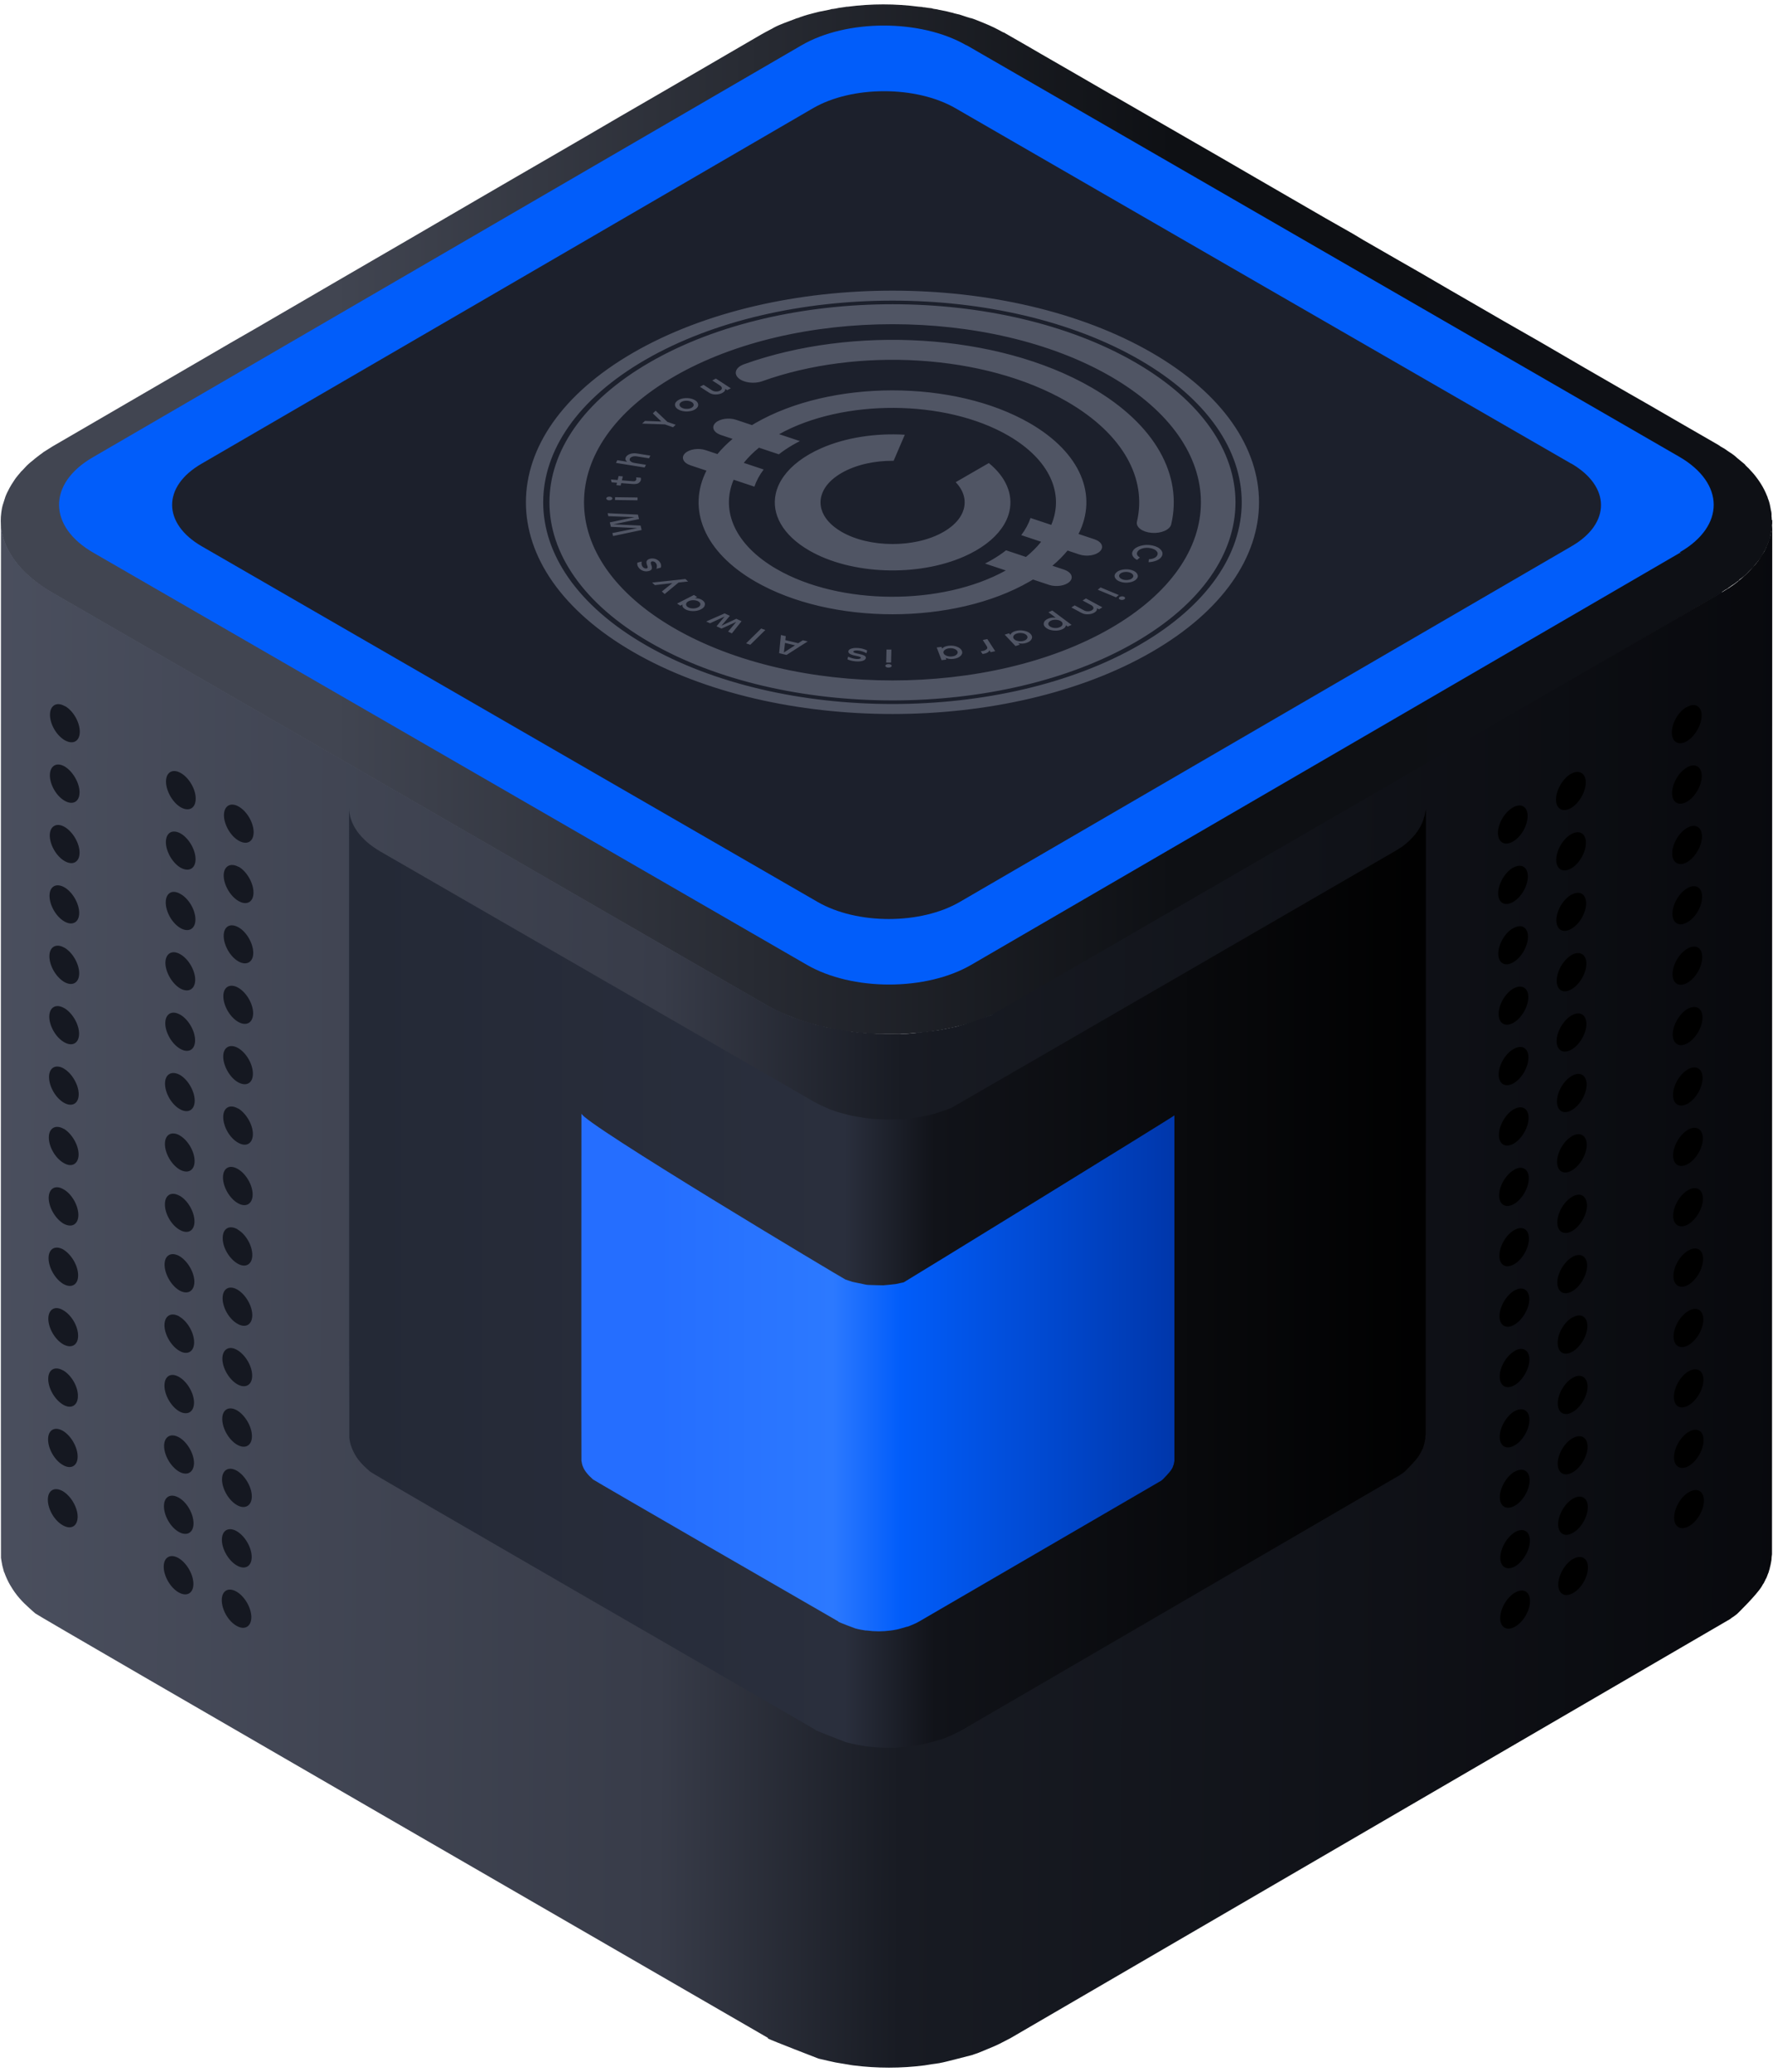 <svg width="208" height="243" viewBox="0 0 208 243" fill="none" xmlns="http://www.w3.org/2000/svg">
<path d="M199.342 53.473C204.824 56.662 204.866 61.795 199.398 64.955C171.021 81.459 142.631 97.976 114.227 114.465C108.786 117.654 99.892 117.654 94.409 114.465C65.837 97.99 37.237 81.473 8.651 64.983C3.168 61.795 3.14 56.662 8.595 53.501C36.999 37.012 65.404 20.509 93.78 3.977C99.22 0.83 108.115 0.83 113.583 3.977C142.17 20.494 170.742 36.998 199.342 53.473Z" fill="#015DFA"/>
<path d="M184.332 54.368C188.961 57.053 188.989 61.389 184.387 64.06C160.458 77.976 136.543 91.878 112.614 105.78C108.013 108.465 100.531 108.465 95.902 105.78C71.819 91.878 47.736 77.976 23.667 64.074C19.052 61.403 19.038 57.067 23.611 54.41C47.54 40.508 71.469 26.606 95.384 12.69C99.972 10.033 107.468 10.033 112.083 12.69C136.18 26.606 160.249 40.508 184.332 54.382V54.368Z" fill="#1C202C"/>
<path opacity="0.7" fill-rule="evenodd" clip-rule="evenodd" d="M75.726 75.647C59.725 66.408 59.725 51.429 75.726 42.19C91.728 32.951 117.672 32.951 133.674 42.19C149.675 51.429 149.675 66.408 133.674 75.647C117.672 84.885 91.728 84.885 75.726 75.647ZM74.293 41.362C57.499 51.058 57.499 66.778 74.293 76.475C91.086 86.171 118.314 86.171 135.108 76.475C151.901 66.778 151.901 51.058 135.108 41.362C118.314 31.666 91.086 31.666 74.293 41.362ZM79.112 73.691C64.981 65.532 64.981 52.304 79.112 44.145C93.244 35.986 116.155 35.986 130.286 44.145C144.418 52.304 144.418 65.532 130.286 73.691C116.155 81.85 93.244 81.85 79.112 73.691ZM76.244 42.489C60.529 51.563 60.529 66.274 76.244 75.347C91.96 84.421 117.439 84.421 133.154 75.347C148.87 66.274 148.87 51.563 133.154 42.489C117.439 33.416 91.96 33.416 76.244 42.489ZM120.791 49.628C111.918 44.506 97.483 44.506 88.611 49.628C88.478 49.705 88.348 49.783 88.219 49.861L86.35 49.238C85.507 48.957 84.433 49.119 83.933 49.598L83.932 49.599C83.93 49.601 83.927 49.604 83.924 49.606L83.924 49.606L83.923 49.607C83.921 49.609 83.919 49.611 83.916 49.614C83.912 49.619 83.907 49.623 83.903 49.628L83.898 49.633C83.459 50.095 83.698 50.671 84.435 50.969C84.476 50.985 84.519 51.002 84.563 51.016L84.567 51.019C84.57 51.02 84.57 51.021 84.574 51.021L84.703 51.064L85.944 51.478C85.264 52.049 84.671 52.645 84.164 53.259L82.788 52.8C81.937 52.516 80.848 52.685 80.356 53.176C79.87 53.663 80.15 54.284 80.981 54.572L80.986 54.573L80.995 54.576C80.999 54.578 81.003 54.579 81.008 54.581C81.009 54.582 81.011 54.582 81.014 54.583L81.016 54.583L81.055 54.596L82.877 55.203C80.613 59.667 82.522 64.694 88.609 68.208C97.482 73.331 111.917 73.33 120.789 68.208C120.923 68.13 121.054 68.052 121.184 67.973L123.012 68.582C123.026 68.588 123.039 68.592 123.054 68.597L123.095 68.61C123.927 68.871 124.97 68.709 125.464 68.243C125.465 68.242 125.466 68.242 125.467 68.241L125.468 68.24L125.472 68.236L125.473 68.236L125.476 68.232L125.48 68.228C125.483 68.226 125.486 68.223 125.488 68.221C125.493 68.216 125.498 68.211 125.502 68.207L125.507 68.201C125.507 68.201 125.51 68.197 125.514 68.195C125.966 67.712 125.679 67.108 124.864 66.825L124.861 66.823C124.853 66.82 124.846 66.818 124.839 66.815C124.835 66.814 124.832 66.813 124.829 66.812C124.825 66.811 124.822 66.809 124.819 66.808L124.805 66.804L124.804 66.803L123.462 66.356C124.142 65.785 124.735 65.189 125.241 64.574L126.49 64.991L126.593 65.025C126.597 65.027 126.602 65.028 126.606 65.03C126.61 65.031 126.614 65.033 126.619 65.034C126.621 65.035 126.625 65.037 126.628 65.037C127.478 65.317 128.562 65.148 129.051 64.658C129.543 64.166 129.251 63.538 128.399 63.254L126.528 62.63C128.791 58.166 126.879 53.141 120.794 49.628L120.791 49.628ZM120.897 60.755L123.33 61.566C124.871 57.926 123.184 53.919 118.269 51.082C110.878 46.814 98.909 46.763 91.404 50.925L93.839 51.736C93.561 51.878 93.288 52.024 93.022 52.178C92.414 52.529 91.864 52.9 91.372 53.288L89.037 52.51C88.341 53.077 87.747 53.673 87.257 54.291L89.592 55.069C89.097 55.718 88.734 56.393 88.502 57.08L86.066 56.268C84.524 59.908 86.21 63.916 91.126 66.754C98.518 71.022 110.489 71.074 117.993 66.91L115.559 66.099C115.838 65.958 116.109 65.811 116.373 65.659C116.982 65.307 117.533 64.935 118.027 64.546L120.361 65.325C121.058 64.757 121.651 64.162 122.142 63.544L119.807 62.766C120.301 62.117 120.665 61.441 120.897 60.755ZM113.064 58.147C112.91 57.585 112.588 57.048 112.115 56.556L112.118 56.555L116.003 54.312C118.046 55.975 118.853 57.991 118.429 59.935C118.276 60.638 117.961 61.331 117.484 61.994C117.035 62.621 116.443 63.22 115.705 63.775C115.337 64.052 114.939 64.316 114.495 64.573C114.051 64.829 113.581 65.065 113.094 65.279C107.679 67.664 99.886 67.428 94.94 64.573C91.799 62.759 90.487 60.283 91.006 57.917C91.16 57.214 91.475 56.521 91.952 55.858C92.402 55.232 92.994 54.633 93.732 54.077C94.1 53.801 94.493 53.54 94.94 53.282C95.386 53.024 95.854 52.788 96.343 52.574C99.205 51.314 102.73 50.787 106.148 50.99L104.836 54.046C104.797 54.046 104.758 54.046 104.718 54.046H104.717C103.671 54.045 102.655 54.154 101.706 54.361C100.602 54.602 99.591 54.977 98.734 55.472C98.635 55.529 98.538 55.588 98.445 55.648C97.628 56.166 97.026 56.772 96.663 57.428C96.399 57.905 96.261 58.41 96.261 58.927C96.261 59.19 96.297 59.449 96.366 59.704C96.642 60.715 97.459 61.646 98.732 62.381C100.326 63.301 102.452 63.809 104.715 63.809C105.763 63.809 106.78 63.7 107.73 63.492C108.832 63.251 109.841 62.876 110.698 62.381C110.797 62.324 110.896 62.264 110.99 62.204C111.804 61.684 112.407 61.078 112.769 60.423C113.032 59.946 113.169 59.443 113.169 58.927C113.17 58.663 113.134 58.402 113.064 58.147ZM136.192 64.493C136.409 64.746 136.437 65.008 136.277 65.276C136.161 65.47 135.964 65.625 135.687 65.742C135.409 65.858 135.096 65.925 134.745 65.942L134.78 65.602C135.002 65.588 135.201 65.543 135.373 65.47C135.545 65.396 135.67 65.296 135.743 65.171C135.854 64.986 135.835 64.81 135.687 64.643C135.539 64.477 135.3 64.361 134.974 64.296C134.654 64.233 134.346 64.239 134.052 64.318C133.757 64.396 133.556 64.528 133.445 64.713C133.37 64.84 133.357 64.962 133.409 65.079C133.46 65.196 133.566 65.298 133.727 65.387L133.394 65.671C133.138 65.536 132.964 65.372 132.872 65.182C132.781 64.993 132.792 64.8 132.908 64.606C133.068 64.338 133.368 64.142 133.81 64.019C134.251 63.895 134.703 63.88 135.168 63.973C135.633 64.066 135.973 64.239 136.191 64.493L136.192 64.493ZM133.317 67.934C133.495 67.744 133.532 67.545 133.426 67.337L133.427 67.336C133.321 67.128 133.102 66.973 132.773 66.869C132.444 66.765 132.099 66.743 131.736 66.805C131.374 66.866 131.103 66.991 130.924 67.182C130.746 67.371 130.712 67.57 130.819 67.778C130.927 67.987 131.145 68.143 131.475 68.246C131.802 68.349 132.146 68.371 132.507 68.31C132.867 68.25 133.137 68.124 133.317 67.934ZM131.88 67.099C132.102 67.064 132.314 67.079 132.515 67.142L132.514 67.141C132.716 67.204 132.85 67.299 132.918 67.425C132.986 67.552 132.965 67.673 132.856 67.789C132.746 67.905 132.581 67.981 132.362 68.016C132.143 68.05 131.932 68.036 131.731 67.972C131.531 67.909 131.395 67.814 131.325 67.687C131.255 67.56 131.275 67.44 131.383 67.325C131.492 67.209 131.658 67.134 131.88 67.099ZM130.922 70.061L128.781 69.168L129.117 68.9L131.258 69.793L130.922 70.061ZM131.987 70.119C132.001 70.176 131.978 70.23 131.917 70.278C131.857 70.326 131.778 70.356 131.681 70.366C131.583 70.376 131.493 70.364 131.41 70.329C131.327 70.295 131.278 70.249 131.265 70.195C131.252 70.137 131.275 70.084 131.334 70.036C131.394 69.988 131.474 69.958 131.573 69.947C131.671 69.936 131.761 69.948 131.845 69.983C131.925 70.016 131.973 70.063 131.986 70.12L131.987 70.119ZM128.933 71.476L129.324 71.234L127.397 70.192L127.006 70.433L127.999 70.97C128.163 71.059 128.256 71.161 128.277 71.276C128.298 71.391 128.237 71.493 128.093 71.581C127.969 71.657 127.818 71.697 127.642 71.701C127.465 71.705 127.302 71.665 127.148 71.582L126.079 71.005L125.688 71.247L126.869 71.885C127.104 72.013 127.368 72.068 127.658 72.053C127.947 72.039 128.196 71.968 128.403 71.84C128.64 71.694 128.73 71.527 128.678 71.338L128.933 71.476ZM125.712 73.292L125.26 73.495L125.045 73.336C125.038 73.528 124.895 73.687 124.614 73.813C124.327 73.941 124.001 73.99 123.634 73.959C123.266 73.927 122.969 73.827 122.74 73.658C122.508 73.485 122.413 73.293 122.453 73.082C122.492 72.871 122.657 72.701 122.946 72.572C123.227 72.445 123.532 72.407 123.859 72.454L122.998 71.813L123.451 71.61L125.71 73.292H125.712ZM124.483 72.878C124.342 72.774 124.156 72.713 123.924 72.695C123.692 72.677 123.487 72.709 123.305 72.791C123.121 72.873 123.016 72.981 122.99 73.112C122.964 73.244 123.022 73.363 123.163 73.469C123.305 73.575 123.491 73.638 123.716 73.656C123.942 73.675 124.15 73.642 124.336 73.559C124.516 73.478 124.622 73.371 124.651 73.237C124.679 73.103 124.623 72.984 124.483 72.879V72.878ZM120.4 75.407C120.72 75.306 120.929 75.153 121.027 74.947L121.026 74.949C121.123 74.744 121.081 74.545 120.9 74.353C120.722 74.164 120.457 74.037 120.102 73.973C119.748 73.908 119.412 73.927 119.094 74.026C118.782 74.125 118.598 74.27 118.54 74.46L118.37 74.281L117.867 74.439L119.133 75.778L119.636 75.619L119.466 75.44C119.776 75.516 120.088 75.506 120.4 75.407ZM119.935 74.263C120.155 74.302 120.321 74.381 120.433 74.499C120.545 74.617 120.569 74.74 120.507 74.869C120.445 74.998 120.312 75.094 120.108 75.159C119.907 75.222 119.694 75.234 119.469 75.195C119.244 75.154 119.076 75.077 118.967 74.96C118.858 74.844 118.835 74.722 118.9 74.592C118.965 74.462 119.098 74.366 119.299 74.302C119.502 74.238 119.715 74.225 119.935 74.263ZM116.753 76.38L116.217 76.496L116.065 76.262C116.046 76.368 115.981 76.456 115.869 76.523C115.758 76.591 115.632 76.641 115.489 76.671C115.421 76.686 115.347 76.698 115.268 76.707L115.053 76.376C115.161 76.373 115.258 76.362 115.346 76.344C115.486 76.313 115.614 76.251 115.732 76.159C115.849 76.066 115.859 75.944 115.761 75.793L115.292 75.068L115.828 74.952L116.753 76.38ZM111.861 77.28C112.218 77.234 112.493 77.12 112.684 76.938L112.683 76.939C112.874 76.757 112.929 76.559 112.847 76.346C112.766 76.136 112.571 75.972 112.261 75.854C111.952 75.735 111.621 75.699 111.267 75.744C110.921 75.789 110.673 75.898 110.526 76.073L110.449 75.873L109.89 75.945L110.464 77.433L111.023 77.361L110.947 77.162C111.209 77.285 111.515 77.325 111.861 77.28ZM111.962 76.107C112.155 76.179 112.277 76.281 112.327 76.412V76.411C112.378 76.542 112.344 76.664 112.222 76.778C112.1 76.892 111.926 76.964 111.699 76.993C111.476 77.022 111.266 76.999 111.069 76.925C110.871 76.852 110.747 76.75 110.698 76.621C110.648 76.492 110.685 76.37 110.809 76.256C110.934 76.141 111.108 76.07 111.332 76.041C111.559 76.012 111.769 76.034 111.962 76.107ZM104.493 78.247C104.419 78.287 104.331 78.306 104.228 78.306C104.125 78.305 104.038 78.285 103.968 78.244C103.898 78.204 103.863 78.154 103.865 78.095C103.867 78.036 103.902 77.987 103.973 77.949C104.047 77.91 104.135 77.89 104.239 77.891C104.342 77.892 104.429 77.912 104.503 77.952C104.574 77.992 104.61 78.042 104.609 78.1C104.608 78.158 104.57 78.207 104.495 78.246L104.493 78.247ZM103.963 77.711L104.001 76.186L104.574 76.191L104.536 77.716L103.963 77.711ZM101.195 77.512C101.414 77.446 101.541 77.343 101.574 77.2L101.574 77.199C101.6 77.081 101.546 76.983 101.408 76.903C101.271 76.824 101.045 76.752 100.731 76.689C100.507 76.644 100.344 76.602 100.243 76.56C100.141 76.518 100.097 76.472 100.109 76.421C100.121 76.371 100.177 76.335 100.278 76.314C100.38 76.291 100.494 76.286 100.622 76.296C100.812 76.311 101.005 76.352 101.201 76.419C101.397 76.486 101.547 76.554 101.652 76.622L101.729 76.289C101.406 76.13 101.06 76.037 100.688 76.008C100.508 75.993 100.338 75.994 100.18 76.01C100.023 76.026 99.88 76.065 99.754 76.126C99.628 76.188 99.553 76.271 99.528 76.373C99.506 76.484 99.555 76.582 99.673 76.669C99.794 76.755 99.999 76.831 100.292 76.897L100.354 76.91L100.355 76.91C100.385 76.916 100.419 76.924 100.457 76.932C100.492 76.94 100.523 76.947 100.549 76.952C100.574 76.958 100.596 76.962 100.613 76.966C100.647 76.974 100.69 76.984 100.741 76.996C100.791 77.01 100.83 77.02 100.856 77.031C100.882 77.041 100.91 77.052 100.934 77.066C100.959 77.08 100.976 77.095 100.984 77.109C100.991 77.124 100.995 77.141 100.99 77.158C100.978 77.209 100.923 77.246 100.826 77.271C100.728 77.296 100.606 77.302 100.461 77.291C100.169 77.269 99.845 77.179 99.494 77.022L99.42 77.338C99.698 77.466 100.025 77.544 100.396 77.573C100.709 77.598 100.976 77.578 101.195 77.512ZM94.756 75.234L94.755 75.234L94.186 75.097L93.64 75.443L92.134 75.082L92.184 74.617L91.613 74.48L91.402 76.61L92.271 76.819L94.755 75.234L94.757 75.234L94.756 75.234ZM91.963 76.533L92.093 75.409L93.27 75.691L91.963 76.533ZM88.021 75.627L89.787 73.89L89.293 73.722L87.527 75.459L88.021 75.627ZM85.863 74.29L85.862 74.29L86.995 72.863L86.381 72.578L84.636 73.389L85.626 72.229L85.012 71.944L82.844 72.895L83.295 73.104L85.012 72.313L84.058 73.457L84.648 73.73L86.37 72.944L85.412 74.082L85.862 74.29L85.861 74.292L85.863 74.29ZM80.338 71.425C80.579 71.582 80.885 71.666 81.253 71.675H81.251C81.621 71.685 81.946 71.617 82.23 71.472C82.51 71.331 82.664 71.153 82.694 70.939C82.725 70.725 82.62 70.54 82.38 70.384C82.145 70.23 81.861 70.158 81.525 70.167L81.791 70.032L81.412 69.784L79.432 70.793L79.811 71.04L80.077 70.905C80.016 71.098 80.103 71.271 80.338 71.425ZM82.165 70.91C82.149 71.042 82.053 71.153 81.879 71.242L81.878 71.241C81.703 71.33 81.5 71.371 81.269 71.365C81.038 71.359 80.845 71.305 80.692 71.205C80.541 71.105 80.474 70.989 80.49 70.853C80.507 70.718 80.602 70.606 80.774 70.519C80.946 70.431 81.148 70.392 81.381 70.399C81.615 70.407 81.808 70.46 81.96 70.56C82.114 70.661 82.182 70.778 82.165 70.91ZM77.975 69.675L77.646 69.377L78.877 68.391L76.828 68.631L76.499 68.332L80.405 67.912L80.725 68.204L79.602 68.326L77.975 69.675ZM75.451 66.956C75.664 67.029 75.882 67.037 76.11 66.978L76.107 66.979C76.295 66.931 76.412 66.851 76.456 66.742C76.5 66.633 76.486 66.485 76.414 66.297C76.361 66.164 76.339 66.062 76.347 65.99C76.356 65.919 76.402 65.873 76.483 65.852C76.561 65.832 76.643 65.84 76.73 65.877C76.816 65.915 76.884 65.968 76.937 66.036C77.016 66.138 77.058 66.254 77.061 66.385C77.065 66.516 77.045 66.626 76.999 66.713L77.531 66.576C77.596 66.334 77.551 66.115 77.398 65.917C77.323 65.821 77.233 65.738 77.126 65.669C77.02 65.599 76.889 65.55 76.731 65.521C76.574 65.491 76.412 65.497 76.249 65.539C76.075 65.587 75.955 65.662 75.89 65.766C75.825 65.87 75.822 66.011 75.88 66.19C75.885 66.203 75.891 66.219 75.897 66.237C75.902 66.253 75.908 66.27 75.915 66.29C75.925 66.319 75.934 66.343 75.94 66.362L75.948 66.383C75.955 66.405 75.962 66.431 75.971 66.462C75.979 66.494 75.983 66.519 75.982 66.537C75.981 66.554 75.977 66.574 75.971 66.593C75.964 66.614 75.952 66.629 75.934 66.641C75.915 66.653 75.893 66.662 75.866 66.669C75.784 66.691 75.699 66.685 75.612 66.649C75.525 66.613 75.451 66.557 75.391 66.481C75.271 66.325 75.232 66.119 75.278 65.864L74.773 65.994C74.73 66.198 74.787 66.399 74.94 66.597C75.07 66.763 75.24 66.883 75.451 66.956ZM71.924 62.875L71.924 62.873L75.274 62.166L75.15 61.644L71.966 61.5L74.969 60.884L74.844 60.359L71.284 60.195L71.368 60.546L74.443 60.659L71.54 61.27L71.665 61.792L74.753 61.939L71.84 62.525L71.924 62.873L71.921 62.874L71.924 62.875ZM71.127 58.462C71.124 58.522 71.157 58.573 71.225 58.616L71.224 58.617C71.292 58.66 71.376 58.682 71.476 58.684C71.579 58.685 71.665 58.664 71.735 58.624C71.805 58.583 71.841 58.532 71.844 58.473C71.846 58.413 71.813 58.362 71.745 58.319C71.68 58.278 71.596 58.256 71.493 58.255C71.391 58.253 71.305 58.272 71.235 58.313C71.165 58.353 71.129 58.403 71.127 58.462ZM74.801 58.352L72.159 58.316L72.147 58.647L74.787 58.682L74.801 58.352ZM72.81 56.949L72.315 56.91L72.384 56.624L71.757 56.574L71.672 56.239L72.461 56.302L72.573 55.837L73.067 55.877L72.956 56.341L74.23 56.443C74.392 56.456 74.499 56.437 74.551 56.386C74.604 56.335 74.635 56.288 74.646 56.244C74.662 56.176 74.655 56.091 74.626 55.99L75.174 56.034C75.199 56.141 75.201 56.236 75.18 56.322C75.154 56.434 75.069 56.544 74.928 56.651C74.787 56.758 74.53 56.796 74.159 56.767L72.88 56.665L72.812 56.95L72.81 56.949ZM72.418 53.977L72.264 54.296H72.262L75.624 54.834L75.777 54.516L74.467 54.306C74.249 54.271 74.085 54.205 73.975 54.108C73.865 54.011 73.837 53.903 73.894 53.787C73.941 53.687 74.043 53.611 74.196 53.56C74.349 53.509 74.527 53.5 74.729 53.532L76.141 53.758L76.294 53.44L74.735 53.19C74.425 53.14 74.147 53.161 73.901 53.252C73.655 53.343 73.493 53.473 73.412 53.641C73.32 53.832 73.373 54.006 73.57 54.161L72.418 53.977ZM75.332 49.684L75.662 49.369L77.582 49.438L76.586 48.488L76.916 48.173L78.298 49.483L79.266 49.821L78.96 50.114L78.004 49.781L75.332 49.686L75.332 49.684ZM79.497 46.978C79.259 47.146 79.158 47.337 79.195 47.554C79.231 47.77 79.394 47.946 79.685 48.084C79.976 48.221 80.307 48.28 80.683 48.259C81.059 48.238 81.365 48.145 81.603 47.977C81.841 47.811 81.938 47.62 81.9 47.403C81.863 47.186 81.699 47.01 81.408 46.872C81.121 46.736 80.789 46.678 80.415 46.697C80.042 46.717 79.735 46.81 79.497 46.978ZM80.636 47.954C80.407 47.964 80.203 47.928 80.026 47.843L80.027 47.845C79.849 47.761 79.748 47.654 79.722 47.522C79.695 47.391 79.755 47.274 79.901 47.171C80.046 47.069 80.232 47.013 80.459 47.003C80.687 46.992 80.889 47.029 81.066 47.113C81.242 47.197 81.345 47.305 81.373 47.437C81.4 47.569 81.341 47.685 81.198 47.786C81.053 47.888 80.866 47.944 80.636 47.954ZM82.114 45.361L82.542 45.142L83.512 45.772C83.651 45.862 83.809 45.911 83.986 45.918C84.163 45.924 84.319 45.893 84.456 45.823C84.613 45.742 84.689 45.645 84.687 45.53C84.685 45.415 84.608 45.307 84.455 45.208L83.556 44.623L83.984 44.404L85.738 45.544L85.31 45.763L85.078 45.612C85.1 45.803 84.983 45.965 84.724 46.097C84.498 46.213 84.239 46.271 83.947 46.271C83.656 46.271 83.404 46.201 83.189 46.062L82.114 45.362L82.114 45.361ZM87.275 42.727C86.324 43.069 86.033 43.791 86.624 44.34C87.216 44.889 88.467 45.057 89.418 44.715C100.589 40.701 115.467 41.496 125.169 47.098C131.82 50.938 134.56 56.182 133.382 61.182C133.231 61.823 134.008 62.413 135.118 62.5C136.228 62.587 137.25 62.138 137.401 61.498C138.742 55.804 135.622 49.821 128.037 45.442C116.972 39.053 100.011 38.15 87.275 42.727Z" fill="#676C7C"/>
<path d="M207.855 60.969C207.855 60.843 207.855 60.718 207.828 60.564C207.828 60.438 207.828 60.368 207.828 60.256C207.814 60.172 207.814 60.102 207.8 60.018C207.786 60.004 207.786 59.962 207.786 59.962L207.758 59.864V59.836L207.73 59.739V59.697C207.674 59.473 207.66 59.263 207.604 59.067C207.548 58.843 207.478 58.634 207.394 58.438C207.366 58.326 207.352 58.256 207.296 58.158C206.904 57.165 206.345 56.312 205.688 55.529C205.632 55.473 205.604 55.431 205.562 55.403V55.375C205.492 55.305 205.408 55.249 205.38 55.193C205.282 55.081 205.184 54.983 205.086 54.871C205.03 54.843 205.002 54.801 204.961 54.76C204.849 54.662 204.751 54.564 204.681 54.452L203.786 53.711C203.506 53.445 203.226 53.235 202.793 52.969C202.765 52.927 202.723 52.913 202.667 52.886C202.541 52.788 202.387 52.676 202.219 52.578C202.107 52.522 202.01 52.452 201.87 52.382C201.842 52.354 201.758 52.312 201.716 52.27C201.66 52.242 201.604 52.2 201.562 52.172L197.366 49.753L193.185 47.333L191.101 46.144C187.605 44.13 184.108 42.116 180.654 40.088L176.444 37.683L172.263 35.263L170.179 34.06C168.99 33.375 167.857 32.704 166.696 32.033L163.885 30.424L159.9 28.131L158.711 27.417L155.536 25.613L151.354 23.194L147.173 20.774L142.977 18.34L140.208 16.746L130.824 11.334L130.432 11.124L126.251 8.704L122.055 6.285L120.517 5.39L117.859 3.865C117.859 3.865 117.817 3.837 117.803 3.809H117.72L117.664 3.781C117.314 3.586 116.936 3.39 116.629 3.236L116.083 2.984C115.971 2.942 115.887 2.9 115.79 2.858L115.356 2.676C115.006 2.523 114.545 2.355 114.153 2.201L113.971 2.145L113.887 2.117H113.804C113.72 2.075 113.65 2.047 113.552 2.033L112.573 1.711C112.405 1.683 112.195 1.614 111.985 1.572C111.93 1.558 111.86 1.544 111.818 1.516C111.566 1.474 111.328 1.39 111.132 1.348L110.097 1.138C110.014 1.11 109.986 1.11 109.916 1.096L109.72 1.054L109.832 1.082C109.832 1.082 109.734 1.082 109.678 1.054H109.622C109.496 1.026 109.384 1.012 109.3 0.97C109.035 0.942 108.755 0.914 108.461 0.858C108.363 0.858 108.265 0.858 108.181 0.816L107.804 0.788C105.035 0.425 102.21 0.425 99.441 0.788C99.329 0.788 99.231 0.788 99.161 0.816L99.58 0.746L99.077 0.83L98.392 0.928C98.168 0.984 97.916 1.026 97.692 1.054H97.594C97.497 1.096 97.371 1.11 97.245 1.152H97.217C96.839 1.222 96.448 1.306 96.098 1.376C95.609 1.502 95.203 1.599 94.811 1.711L94.7 1.739C94.476 1.809 94.196 1.893 93.93 1.991L93.832 2.019L94.098 1.935L93.804 2.033C93.804 2.033 93.763 2.061 93.734 2.075C93.637 2.103 93.553 2.117 93.455 2.159L93.763 2.047L93.483 2.145L93.427 2.159H93.371L93.399 2.173L93.287 2.215L92.546 2.495C92.546 2.495 92.392 2.564 92.322 2.578L91.958 2.718C91.539 2.886 91.203 3.012 90.742 3.264C90.7 3.292 90.644 3.32 90.602 3.348C90.252 3.53 89.763 3.781 89.399 3.991L85.259 6.397L81.106 8.816L76.938 11.236L72.784 13.641L68.617 16.075L64.449 18.494L60.295 20.9L56.156 23.305L47.848 28.145L43.681 30.564L39.513 32.984L35.359 35.403L31.989 37.361C31.332 37.739 30.688 38.117 30.045 38.494L27.052 40.214L23.738 42.144C17.92 45.543 12.088 48.9 6.27 52.298C6.27 52.298 6.242 52.326 6.228 52.326L6.172 52.354C5.808 52.578 5.431 52.83 5.109 53.025L4.927 53.165C4.857 53.207 4.801 53.263 4.731 53.305L4.13 53.767C3.99 53.892 3.808 54.046 3.64 54.172C3.612 54.2 3.599 54.2 3.599 54.2C3.431 54.34 3.263 54.508 3.123 54.634L2.578 55.221C2.578 55.221 2.536 55.235 2.522 55.263C2.508 55.291 2.48 55.319 2.452 55.333L2.368 55.445C2.214 55.613 2.032 55.85 1.85 56.074C1.752 56.228 1.641 56.368 1.543 56.536C1.389 56.76 1.263 56.969 1.151 57.179L1.123 57.221C1.123 57.221 1.081 57.305 1.067 57.333C1.039 57.389 1.011 57.431 0.997 57.473C0.759 57.906 0.634 58.256 0.634 58.256L0.354 59.137C0.354 59.137 0.326 59.235 0.312 59.263C0.256 59.487 0.2 59.711 0.172 59.962C0.158 60.018 0.158 60.13 0.144 60.186C0.102 60.452 0.088 60.815 0.088 61.095C0.06 64.144 2.102 67.207 6.13 69.543L89.805 117.85C90.28 118.129 90.77 118.381 91.259 118.619C91.259 118.619 91.315 118.647 91.329 118.661H91.385C91.385 118.661 91.427 118.703 91.455 118.703C91.469 118.703 91.511 118.731 91.539 118.759C91.567 118.759 91.623 118.787 91.623 118.787C91.735 118.829 91.805 118.843 91.874 118.884C91.944 118.912 91.972 118.926 92.014 118.94C92.098 118.982 92.196 118.996 92.252 119.038C92.308 119.08 92.364 119.094 92.434 119.122C92.434 119.122 92.546 119.15 92.602 119.178C92.658 119.206 92.728 119.262 92.811 119.276C92.742 119.262 92.686 119.22 92.602 119.178C92.714 119.234 92.839 119.29 92.951 119.318C93.021 119.346 93.105 119.374 93.189 119.43C93.245 119.444 93.315 119.458 93.357 119.486C93.441 119.528 93.539 119.542 93.623 119.584C93.776 119.64 93.93 119.682 94.07 119.738C94.098 119.738 94.126 119.766 94.126 119.766C94.224 119.766 94.294 119.822 94.378 119.835L94.434 119.863C94.518 119.863 94.574 119.891 94.658 119.933C94.783 119.975 94.909 119.989 95.035 120.031C95.105 120.073 95.161 120.073 95.245 120.087H95.259L95.315 120.115H95.371C95.497 120.157 95.609 120.185 95.734 120.213C95.86 120.255 95.972 120.283 96.098 120.325C96.196 120.353 96.322 120.381 96.448 120.423C96.56 120.437 96.657 120.465 96.783 120.479C96.825 120.493 96.881 120.507 96.937 120.521C96.979 120.521 97.021 120.535 97.077 120.563C97.161 120.563 97.231 120.563 97.329 120.619C97.329 120.619 97.385 120.619 97.427 120.647C97.399 120.619 97.371 120.619 97.371 120.619C97.399 120.619 97.483 120.647 97.552 120.661C97.748 120.689 97.972 120.745 98.182 120.773C98.252 120.773 98.322 120.815 98.392 120.815C98.42 120.815 98.448 120.842 98.476 120.842C98.629 120.856 98.783 120.87 98.951 120.898C99.091 120.94 99.259 120.954 99.385 120.968C99.441 120.968 99.455 120.996 99.496 120.996C99.566 120.996 99.622 121.01 99.678 121.024C99.818 121.024 99.986 121.024 100.14 121.066C100.28 121.066 100.42 121.108 100.573 121.122C100.713 121.136 100.839 121.15 100.993 121.15C101.147 121.15 101.273 121.178 101.44 121.206H101.65V121.234C101.79 121.234 101.916 121.234 102.028 121.234C102.126 121.234 102.21 121.234 102.28 121.262C102.308 121.262 102.336 121.262 102.336 121.262C102.489 121.262 102.657 121.262 102.783 121.262C102.937 121.262 103.091 121.29 103.259 121.29H105.552C105.65 121.29 105.734 121.262 105.846 121.262C106.349 121.262 106.867 121.206 107.384 121.164C107.468 121.164 107.552 121.164 107.636 121.136H107.86C107.86 121.136 107.958 121.122 108.014 121.122C108.084 121.108 108.139 121.108 108.209 121.108C108.937 121.024 109.664 120.926 110.405 120.801C110.405 120.801 110.461 120.773 110.517 120.773C110.475 120.773 110.447 120.773 110.433 120.801C110.615 120.745 110.825 120.717 111.007 120.675C111.188 120.647 111.384 120.591 111.566 120.563C112.447 120.381 113.314 120.143 114.153 119.877C114.181 119.85 114.223 119.849 114.223 119.849C115.915 119.304 117.482 118.647 118.88 117.822L202.024 69.501V69.431C202.303 69.249 202.555 69.095 202.807 68.927C202.625 69.025 202.471 69.165 202.247 69.277C202.387 69.193 202.569 69.095 202.709 69.011C202.765 68.955 202.821 68.913 202.891 68.871C203.072 68.731 203.282 68.592 203.464 68.48C203.604 68.368 203.744 68.27 203.884 68.158H203.926C203.996 68.074 204.051 68.032 204.093 67.962C204.289 67.836 204.485 67.682 204.667 67.529C204.765 67.445 204.849 67.347 204.961 67.249C205.016 67.193 205.086 67.123 205.128 67.067C205.198 67.011 205.24 66.941 205.31 66.885C205.422 66.773 205.548 66.647 205.66 66.55C205.786 66.396 205.898 66.242 206.023 66.088C206.051 66.046 206.093 66.004 206.135 65.976C206.135 65.976 206.135 65.948 206.163 65.948C206.177 65.906 206.205 65.878 206.233 65.85C206.261 65.794 206.331 65.738 206.345 65.696C206.387 65.641 206.443 65.585 206.471 65.515C206.583 65.389 206.653 65.249 206.723 65.123C206.821 64.955 206.904 64.829 206.988 64.662L207.016 64.634C207.016 64.634 206.96 64.731 206.932 64.801C206.96 64.731 207.016 64.633 207.058 64.55C207.086 64.508 207.086 64.48 207.114 64.424C207.114 64.424 207.142 64.396 207.142 64.382C207.17 64.34 207.17 64.298 207.184 64.256C207.184 64.256 207.212 64.228 207.212 64.214C207.296 64.032 207.366 63.878 207.422 63.724C207.422 63.682 207.45 63.654 207.464 63.627H207.478V63.599C207.478 63.529 207.534 63.473 207.548 63.403C207.548 63.403 207.548 63.361 207.59 63.347C207.59 63.305 207.604 63.221 207.618 63.165C207.674 63.053 207.674 62.941 207.716 62.815C207.73 62.745 207.744 62.675 207.744 62.592C207.772 62.522 207.8 62.494 207.8 62.438V62.354V62.326C207.8 62.326 207.814 62.27 207.842 62.242V62.214V62.158C207.869 61.99 207.883 61.864 207.883 61.697C207.883 61.599 207.883 61.501 207.911 61.403C207.911 61.319 207.911 61.235 207.911 61.151V61.095V61.011L207.855 60.969ZM197.101 64.829L113.971 113.15C108.657 116.255 99.972 116.255 94.63 113.15C94.266 113.346 94.28 113.332 94.63 113.15L10.955 64.829C10.712 64.969 10.712 64.969 10.955 64.829C5.612 61.752 5.584 56.704 10.885 53.641L94.042 5.306C99.343 2.229 108.028 2.229 113.356 5.306C113.356 5.306 113.384 5.306 113.398 5.306L197.003 53.571C202.359 56.676 202.401 61.697 197.073 64.773C197.352 64.941 197.157 64.871 197.115 64.829H197.101Z" fill="url(#paint0_linear_4_9233)"/>
<path d="M207.869 61.724C207.841 61.948 207.827 62.172 207.785 62.395C207.743 62.549 207.702 62.731 207.688 62.871C207.604 63.081 207.562 63.304 207.478 63.514C207.422 63.682 207.352 63.85 207.268 64.018C207.198 64.242 207.086 64.437 206.988 64.661C206.89 64.801 206.806 64.941 206.695 65.109C206.555 65.36 206.387 65.584 206.233 65.836C206.135 65.962 206.009 66.102 205.897 66.242C205.632 66.549 205.352 66.857 205.03 67.178C204.904 67.29 204.807 67.416 204.695 67.5C204.499 67.696 204.275 67.864 204.065 68.046C203.87 68.2 203.702 68.353 203.492 68.507C203.254 68.675 203.016 68.829 202.779 68.997C202.513 69.137 202.261 69.332 201.968 69.486C201.968 69.486 116.517 118.954 116.307 119.052C115.789 119.262 113.44 120.045 113.076 120.157C112.81 120.227 112.545 120.297 112.265 120.395C111.873 120.478 110.615 120.73 110.363 120.786C109.594 120.912 107.58 121.122 107.342 121.164C106.853 121.22 106.377 121.262 105.888 121.262C105.608 121.29 104.251 121.29 103.902 121.29C103.58 121.29 101.3 121.164 100.993 121.122C100.643 121.094 100.294 121.038 99.93 120.996C99.622 120.954 97.357 120.576 97.091 120.52C96.643 120.422 95.357 120.073 95.119 120.003C94.378 119.793 93.623 119.541 92.909 119.262C92.797 119.22 92.713 119.178 92.629 119.15C91.65 118.73 90.728 118.311 89.832 117.807L6.158 69.5C2.13 67.165 0.088 64.102 0.116 61.053C0.116 61.053 0.088 182.436 0.116 182.729C0.116 182.771 0.172 183.037 0.186 183.163C0.214 183.289 0.27 183.624 0.27 183.624C0.34 183.932 0.424 184.17 0.48 184.408L0.508 184.436C0.913 185.582 1.459 186.366 1.71 186.729C2.452 187.778 3.263 188.463 4.13 189.233C4.605 189.638 82.868 234.84 90.084 239.022V239.078C90.084 239.078 90.126 239.12 90.14 239.12C90.518 239.33 96.028 241.456 96.028 241.456C96.308 241.526 97.958 241.903 98 241.903C98 241.903 99.287 242.113 99.734 242.197L100.112 242.253C102.881 242.603 105.706 242.603 108.447 242.253C108.573 242.225 109.999 242.001 110.209 241.987L110.321 241.959C110.783 241.903 114.041 241.022 114.097 241.022C114.279 240.938 114.489 240.896 114.657 240.826L114.908 240.728C115.076 240.644 116.796 239.973 117.258 239.721C117.258 239.721 118.293 239.19 118.531 239.064L202.988 189.89C202.988 189.89 203.1 189.806 203.142 189.764C203.366 189.638 203.8 189.289 203.8 189.289C203.8 189.289 206.107 187.051 206.695 186.044C206.737 185.974 206.765 185.932 206.792 185.862L206.834 185.806L206.89 185.722L206.918 185.694C206.932 185.624 206.974 185.582 206.988 185.54C207.058 185.401 207.114 185.303 207.142 185.219L207.198 185.135L207.226 185.079C207.282 184.925 207.338 184.799 207.338 184.799L207.38 184.673C207.436 184.575 207.464 184.45 207.506 184.352L207.534 184.254L207.506 184.324C207.548 184.212 207.59 184.086 207.618 183.974V183.918L207.632 183.876C207.744 183.484 207.771 183.191 207.813 183.023L207.771 183.135C207.771 183.135 207.771 183.093 207.785 183.079L207.813 183.037C207.813 183.037 207.827 182.911 207.827 182.855C207.827 182.701 207.855 182.519 207.883 182.31C207.883 182.254 207.883 182.184 207.883 182.128C207.883 182.086 207.883 182.03 207.883 181.946L207.911 61.193C207.911 61.374 207.883 61.57 207.883 61.766L207.869 61.724Z" fill="url(#paint1_linear_4_9233)"/>
<path d="M167.213 95.136C167.213 95.262 167.185 95.402 167.144 95.542C167.144 95.64 167.116 95.751 167.074 95.821C167.046 95.947 167.004 96.087 166.962 96.213C166.934 96.311 166.878 96.423 166.836 96.521C166.78 96.647 166.724 96.786 166.654 96.912C166.598 97.01 166.542 97.094 166.486 97.192C166.402 97.346 166.318 97.472 166.193 97.639C166.137 97.724 166.067 97.807 166.011 97.877C165.843 98.087 165.675 98.255 165.479 98.451C165.409 98.521 165.353 98.577 165.283 98.66C165.158 98.772 165.032 98.87 164.892 98.996C164.78 99.08 164.654 99.178 164.556 99.262C164.416 99.374 164.277 99.444 164.109 99.542C163.969 99.639 163.801 99.751 163.619 99.849C163.619 99.849 111.719 129.905 111.579 129.961C111.258 130.101 109.831 130.562 109.622 130.632C109.44 130.674 109.286 130.716 109.118 130.772C108.866 130.814 108.111 130.982 107.957 131.01C107.482 131.094 106.265 131.219 106.125 131.233C105.817 131.261 105.524 131.289 105.23 131.289C105.076 131.317 104.251 131.317 104.013 131.317C103.832 131.317 102.447 131.233 102.265 131.219C102.027 131.191 101.846 131.164 101.608 131.15C101.426 131.136 100.055 130.884 99.888 130.856C99.622 130.8 98.825 130.59 98.685 130.548C98.223 130.436 97.79 130.254 97.342 130.115C97.286 130.073 97.23 130.045 97.174 130.031C96.573 129.779 96 129.513 95.482 129.22L44.631 99.877C42.184 98.465 40.953 96.577 40.953 94.731C40.953 94.731 40.953 168.506 40.981 168.673C40.981 168.673 41.009 168.855 41.023 168.939C41.023 169.009 41.079 169.219 41.079 169.219C41.107 169.387 41.163 169.541 41.219 169.68C41.471 170.394 41.806 170.883 41.946 171.079C42.422 171.736 42.911 172.156 43.428 172.617C43.708 172.883 91.259 200.323 95.65 202.883V202.911L95.692 202.939C95.916 203.064 99.258 204.351 99.258 204.351C99.44 204.407 100.433 204.631 100.475 204.631C100.475 204.631 101.244 204.757 101.51 204.813L101.748 204.841C103.426 205.051 105.132 205.051 106.796 204.841C106.88 204.841 107.747 204.715 107.887 204.659H107.943C108.223 204.631 110.209 204.071 110.209 204.071C110.363 204.043 110.461 203.988 110.573 203.974L110.712 203.918C110.824 203.862 111.859 203.456 112.139 203.288C112.139 203.288 112.782 202.967 112.922 202.883L164.235 173.009C164.235 173.009 164.305 172.981 164.332 172.939C164.472 172.855 164.738 172.659 164.738 172.659C164.738 172.659 166.151 171.289 166.5 170.687C166.514 170.645 166.542 170.617 166.556 170.576L166.584 170.534L166.612 170.478L166.64 170.45L166.668 170.38C166.724 170.268 166.752 170.212 166.78 170.156L166.808 170.114V170.086C166.864 169.988 166.906 169.918 166.906 169.918L166.934 169.834C166.934 169.834 166.976 169.694 167.004 169.638V169.583V169.638C167.032 169.555 167.046 169.471 167.074 169.401V169.373L167.088 169.345C167.144 169.107 167.172 168.925 167.185 168.827V168.883V168.869V168.841C167.185 168.841 167.213 168.757 167.213 168.729C167.213 168.618 167.213 168.506 167.227 168.394C167.227 168.352 167.255 168.31 167.255 168.268C167.255 168.268 167.255 168.212 167.255 168.17L167.283 94.8C167.283 94.912 167.255 95.038 167.255 95.164L167.213 95.136Z" fill="url(#paint2_linear_4_9233)"/>
<path d="M137.775 130.827C137.775 130.911 106.168 150.351 106.042 150.393C105.944 150.421 105.86 150.449 105.749 150.463C105.623 150.491 105.203 150.589 105.119 150.603C104.867 150.645 103.791 150.743 103.623 150.757C103.539 150.757 102.084 150.729 101.972 150.715C101.861 150.715 101.735 150.701 101.623 150.687C101.525 150.659 100.084 150.365 100.014 150.351C99.749 150.282 99.203 150.072 99.175 150.072C98.854 149.932 68.212 131.624 68.212 130.604C68.212 130.604 68.184 171.246 68.212 171.344L68.24 171.47L68.268 171.638C68.282 171.736 68.323 171.82 68.338 171.904C68.477 172.295 68.673 172.561 68.757 172.673C69.023 173.022 69.275 173.26 69.568 173.526C69.722 173.666 95.931 188.798 98.35 190.183V190.211C98.476 190.309 100.322 190.994 100.322 190.994C100.42 191.036 100.979 191.148 100.979 191.148C100.979 191.148 101.427 191.218 101.567 191.246H101.693C102.63 191.372 103.567 191.372 104.49 191.246C104.532 191.246 105.007 191.176 105.091 191.148H105.119C105.273 191.134 106.35 190.812 106.35 190.812C106.448 190.812 106.504 190.77 106.574 190.756L106.658 190.728C106.658 190.728 107.287 190.463 107.441 190.393C107.441 190.393 107.776 190.225 107.86 190.169L136.139 173.722L136.195 173.694C136.265 173.638 136.419 173.512 136.419 173.512C136.419 173.512 137.174 172.757 137.384 172.421C137.384 172.421 137.412 172.393 137.425 172.365L137.453 172.323V172.309C137.467 172.295 137.481 172.281 137.481 172.267C137.509 172.211 137.537 172.183 137.537 172.155L137.565 172.127L137.607 172.015V171.974C137.607 171.974 137.649 171.904 137.663 171.862V171.806V171.834C137.691 171.806 137.691 171.764 137.705 171.722V171.694C137.747 171.568 137.747 171.456 137.761 171.4V171.456V171.428L137.775 171.372C137.775 171.316 137.775 171.246 137.775 171.19V130.618C137.775 130.687 137.775 130.757 137.775 130.827Z" fill="url(#paint3_linear_4_9233)"/>
<path d="M7.611 82.831C6.674 82.271 5.863 82.719 5.863 83.838C5.863 84.957 6.646 86.285 7.611 86.831C8.576 87.376 9.36 86.942 9.36 85.824C9.36 84.719 8.604 83.376 7.625 82.817L7.611 82.831Z" fill="#151821"/>
<path d="M21.223 90.677C20.258 90.117 19.475 90.565 19.475 91.67C19.475 92.775 20.258 94.145 21.209 94.691C22.174 95.236 22.957 94.802 22.957 93.684C22.971 92.579 22.188 91.236 21.223 90.677Z" fill="#151821"/>
<path d="M28.006 94.606C27.069 94.06 26.285 94.494 26.271 95.613C26.271 96.704 27.041 98.06 28.006 98.606C28.985 99.165 29.754 98.718 29.754 97.613C29.754 96.508 28.985 95.165 28.006 94.606Z" fill="#151821"/>
<path d="M7.598 89.908C6.633 89.349 5.864 89.81 5.85 90.929C5.85 92.034 6.619 93.376 7.584 93.922C8.549 94.481 9.332 94.034 9.332 92.929C9.332 91.838 8.549 90.481 7.598 89.908Z" fill="#151821"/>
<path d="M21.207 97.768C20.228 97.223 19.473 97.656 19.459 98.761C19.459 99.866 20.228 101.209 21.179 101.768C22.158 102.314 22.941 101.88 22.941 100.775C22.941 99.67 22.158 98.328 21.207 97.768Z" fill="#151821"/>
<path d="M28.004 101.685C27.025 101.139 26.242 101.601 26.242 102.692C26.242 103.783 27.025 105.139 27.99 105.685C28.955 106.244 29.738 105.797 29.738 104.692C29.738 103.587 28.969 102.23 28.018 101.671L28.004 101.685Z" fill="#151821"/>
<path d="M7.586 96.998C6.635 96.439 5.838 96.901 5.838 97.991C5.838 99.096 6.621 100.453 7.586 100.998C8.551 101.558 9.334 101.11 9.334 100.005C9.334 98.915 8.551 97.558 7.586 96.998Z" fill="#151821"/>
<path d="M21.178 104.859C20.213 104.286 19.443 104.733 19.443 105.852C19.443 106.957 20.199 108.3 21.178 108.859C22.129 109.405 22.926 108.957 22.926 107.852C22.926 106.747 22.157 105.405 21.178 104.859Z" fill="#151821"/>
<path d="M27.99 108.774C27.011 108.215 26.242 108.662 26.242 109.767C26.242 110.872 27.011 112.215 27.962 112.76C28.913 113.306 29.711 112.858 29.711 111.767C29.711 110.676 28.941 109.306 27.99 108.774Z" fill="#151821"/>
<path d="M7.557 104.075C6.592 103.529 5.809 103.963 5.809 105.068C5.809 106.173 6.578 107.515 7.543 108.075C8.508 108.634 9.291 108.173 9.291 107.082C9.291 105.991 8.522 104.634 7.557 104.075Z" fill="#151821"/>
<path d="M21.166 111.935C20.201 111.361 19.418 111.823 19.404 112.928C19.404 114.019 20.188 115.375 21.139 115.935C22.104 116.48 22.887 116.033 22.901 114.928C22.901 113.823 22.117 112.48 21.166 111.935Z" fill="#151821"/>
<path d="M27.949 115.852C26.998 115.307 26.201 115.74 26.201 116.845C26.201 117.95 26.97 119.293 27.935 119.852C28.9 120.412 29.683 119.964 29.698 118.859C29.698 117.754 28.914 116.398 27.949 115.852Z" fill="#151821"/>
<path d="M7.543 111.152C6.578 110.607 5.795 111.054 5.795 112.159C5.795 113.264 6.564 114.607 7.543 115.18C8.494 115.725 9.291 115.278 9.291 114.159C9.291 113.068 8.522 111.712 7.557 111.152H7.543Z" fill="#151821"/>
<path d="M21.137 119.014C20.172 118.454 19.389 118.916 19.389 120.021C19.389 121.112 20.172 122.468 21.137 123.014C22.102 123.573 22.885 123.14 22.885 122.021C22.885 120.902 22.102 119.573 21.151 119.014H21.137Z" fill="#151821"/>
<path d="M27.936 122.928C26.971 122.382 26.188 122.83 26.188 123.921C26.188 125.026 26.971 126.396 27.908 126.928C28.887 127.487 29.67 127.054 29.67 125.935C29.67 124.816 28.887 123.473 27.936 122.928Z" fill="#151821"/>
<path d="M7.529 118.242C6.564 117.683 5.781 118.144 5.781 119.249C5.781 120.34 6.564 121.697 7.529 122.242C8.494 122.802 9.264 122.368 9.278 121.249C9.278 120.144 8.494 118.802 7.543 118.242H7.529Z" fill="#151821"/>
<path d="M21.122 126.088C20.157 125.543 19.359 125.976 19.359 127.095C19.359 128.214 20.129 129.543 21.094 130.088C22.059 130.648 22.842 130.2 22.842 129.095C22.842 128.004 22.073 126.648 21.122 126.088Z" fill="#151821"/>
<path d="M27.922 130.02C26.957 129.46 26.188 129.922 26.188 131.013C26.188 132.132 26.943 133.474 27.922 134.02C28.873 134.579 29.656 134.146 29.67 133.027C29.67 131.922 28.887 130.579 27.936 130.006L27.922 130.02Z" fill="#151821"/>
<path d="M7.5 125.335C6.535 124.776 5.752 125.223 5.752 126.328C5.752 127.433 6.535 128.789 7.486 129.335C8.451 129.894 9.234 129.447 9.234 128.342C9.234 127.251 8.451 125.894 7.486 125.335H7.5Z" fill="#151821"/>
<path d="M21.096 133.178C20.131 132.633 19.348 133.067 19.348 134.171C19.348 135.276 20.117 136.619 21.082 137.178C22.047 137.724 22.83 137.29 22.83 136.185C22.83 135.081 22.061 133.738 21.082 133.178H21.096Z" fill="#151821"/>
<path d="M27.894 137.109C26.943 136.55 26.16 136.983 26.16 138.102C26.16 139.221 26.929 140.55 27.88 141.109C28.859 141.682 29.628 141.207 29.642 140.116C29.642 139.011 28.873 137.668 27.894 137.109Z" fill="#151821"/>
<path d="M7.489 132.41C6.524 131.851 5.727 132.312 5.727 133.417C5.727 134.522 6.51 135.865 7.475 136.41C8.426 136.984 9.209 136.508 9.223 135.417C9.223 134.312 8.44 132.97 7.489 132.396V132.41Z" fill="#151821"/>
<path d="M21.068 140.256C20.117 139.711 19.348 140.158 19.348 141.249C19.334 142.354 20.103 143.697 21.068 144.242C22.033 144.815 22.816 144.368 22.816 143.263C22.816 142.158 22.047 140.801 21.068 140.242V140.256Z" fill="#151821"/>
<path d="M27.878 144.188C26.913 143.642 26.13 144.076 26.13 145.195C26.102 146.3 26.899 147.642 27.864 148.202C28.801 148.761 29.598 148.314 29.598 147.209C29.612 146.118 28.843 144.747 27.864 144.202L27.878 144.188Z" fill="#151821"/>
<path d="M7.459 139.501C6.508 138.928 5.725 139.389 5.711 140.494C5.711 141.599 6.494 142.956 7.445 143.515C8.41 144.061 9.193 143.613 9.193 142.508C9.193 141.403 8.424 140.033 7.459 139.501Z" fill="#151821"/>
<path d="M21.055 147.333C20.09 146.787 19.307 147.221 19.307 148.326C19.307 149.431 20.076 150.773 21.027 151.347C22.006 151.906 22.789 151.459 22.803 150.354C22.803 149.249 22.02 147.906 21.055 147.333Z" fill="#151821"/>
<path d="M27.849 151.262C26.898 150.703 26.115 151.15 26.115 152.269C26.115 153.388 26.884 154.717 27.849 155.262C28.8 155.822 29.584 155.388 29.598 154.269C29.598 153.178 28.814 151.822 27.849 151.262Z" fill="#151821"/>
<path d="M7.445 146.564C6.48 146.019 5.697 146.466 5.697 147.571C5.697 148.676 6.466 150.019 7.417 150.592C8.382 151.138 9.166 150.704 9.166 149.585C9.166 148.466 8.382 147.138 7.431 146.564H7.445Z" fill="#151821"/>
<path d="M21.041 154.41C20.076 153.864 19.307 154.312 19.293 155.431C19.293 156.521 20.076 157.878 21.041 158.438C21.978 158.997 22.775 158.549 22.775 157.445C22.775 156.34 22.02 154.997 21.041 154.424V154.41Z" fill="#151821"/>
<path d="M27.836 158.352C26.885 157.779 26.102 158.254 26.088 159.345C26.088 160.464 26.871 161.793 27.822 162.352C28.787 162.912 29.584 162.464 29.584 161.359C29.584 160.254 28.801 158.912 27.836 158.352Z" fill="#151821"/>
<path d="M7.402 153.669C6.465 153.109 5.682 153.557 5.668 154.662C5.668 155.767 6.437 157.109 7.402 157.669C8.367 158.214 9.164 157.781 9.164 156.676C9.164 155.571 8.395 154.228 7.402 153.669Z" fill="#151821"/>
<path d="M21.027 161.515C20.048 160.941 19.293 161.403 19.293 162.522C19.293 163.612 20.048 164.955 21.013 165.528C21.978 166.074 22.761 165.626 22.761 164.508C22.761 163.417 21.978 162.074 21.027 161.515Z" fill="#151821"/>
<path d="M27.822 165.433C26.857 164.873 26.074 165.321 26.074 166.426C26.074 167.53 26.843 168.887 27.808 169.447C28.773 170.006 29.557 169.558 29.557 168.454C29.557 167.349 28.773 166.006 27.822 165.433Z" fill="#151821"/>
<path d="M7.406 160.745C6.441 160.2 5.658 160.62 5.658 161.738C5.658 162.857 6.441 164.186 7.406 164.759C8.371 165.319 9.141 164.843 9.141 163.738C9.155 162.647 8.371 161.291 7.42 160.745H7.406Z" fill="#151821"/>
<path d="M20.998 168.592C20.047 168.046 19.264 168.494 19.25 169.585C19.25 170.704 20.033 172.032 20.998 172.606C21.963 173.165 22.746 172.704 22.76 171.599C22.76 170.508 21.977 169.151 21.012 168.592H20.998Z" fill="#151821"/>
<path d="M27.795 172.508C26.844 171.963 26.061 172.396 26.047 173.515C26.047 174.62 26.816 175.963 27.781 176.522C28.732 177.082 29.529 176.62 29.543 175.529C29.543 174.424 28.76 173.082 27.795 172.508Z" fill="#151821"/>
<path d="M7.375 167.823C6.41 167.277 5.641 167.711 5.641 168.83C5.641 169.934 6.41 171.277 7.361 171.823C8.326 172.396 9.109 171.948 9.109 170.843C9.109 169.739 8.34 168.396 7.375 167.823Z" fill="#151821"/>
<path d="M20.983 175.669C20.004 175.109 19.234 175.557 19.234 176.662C19.234 177.781 19.99 179.109 20.955 179.669C21.92 180.228 22.703 179.781 22.703 178.676C22.703 177.571 21.948 176.214 20.983 175.669Z" fill="#151821"/>
<path d="M27.779 179.6C26.8 179.04 26.031 179.502 26.031 180.607C26.031 181.712 26.814 183.054 27.779 183.614C28.744 184.173 29.528 183.726 29.528 182.621C29.528 181.53 28.758 180.173 27.793 179.614L27.779 179.6Z" fill="#151821"/>
<path d="M7.361 174.899C6.396 174.353 5.613 174.787 5.613 175.906C5.613 177.011 6.382 178.353 7.361 178.899C8.326 179.458 9.096 179.025 9.11 177.906C9.11 176.815 8.326 175.458 7.361 174.899Z" fill="#151821"/>
<path d="M20.955 182.758C19.99 182.199 19.207 182.647 19.207 183.765C19.207 184.856 19.976 186.213 20.955 186.772C21.906 187.318 22.689 186.884 22.689 185.779C22.689 184.675 21.906 183.318 20.955 182.758Z" fill="#151821"/>
<path d="M27.752 186.688C26.787 186.129 26.018 186.577 26.018 187.681C26.018 188.8 26.773 190.143 27.738 190.688C28.689 191.248 29.472 190.8 29.486 189.695C29.486 188.591 28.717 187.248 27.752 186.688Z" fill="#151821"/>
<path d="M197.883 82.943C198.834 82.37 199.631 82.831 199.631 83.922C199.631 85.013 198.848 86.37 197.883 86.943C196.918 87.488 196.135 87.041 196.135 85.922C196.135 84.803 196.89 83.474 197.869 82.929L197.883 82.943Z" fill="black"/>
<path d="M184.289 90.775C185.24 90.23 186.037 90.678 186.037 91.769C186.037 92.859 185.254 94.216 184.303 94.775C183.338 95.335 182.541 94.873 182.541 93.782C182.541 92.692 183.324 91.321 184.289 90.762V90.775Z" fill="black"/>
<path d="M177.493 94.705C178.43 94.16 179.213 94.594 179.213 95.712C179.213 96.817 178.458 98.16 177.493 98.705C176.528 99.265 175.744 98.817 175.73 97.712C175.73 96.593 176.514 95.265 177.493 94.705Z" fill="black"/>
<path d="M197.882 90.021C198.847 89.462 199.63 89.895 199.644 91.014C199.644 92.119 198.875 93.462 197.91 94.035C196.945 94.581 196.162 94.147 196.162 93.028C196.162 91.909 196.931 90.581 197.882 90.035V90.021Z" fill="black"/>
<path d="M184.305 97.852C185.283 97.292 186.053 97.754 186.053 98.859C186.053 99.949 185.283 101.306 184.332 101.852C183.353 102.411 182.57 101.963 182.57 100.859C182.57 99.754 183.34 98.411 184.305 97.852Z" fill="black"/>
<path d="M177.49 101.783C178.469 101.238 179.238 101.671 179.238 102.804C179.238 103.909 178.483 105.238 177.504 105.797C176.539 106.343 175.756 105.895 175.756 104.79C175.756 103.699 176.525 102.343 177.476 101.783H177.49Z" fill="black"/>
<path d="M197.91 97.111C198.875 96.537 199.658 96.999 199.672 98.104C199.672 99.195 198.889 100.551 197.924 101.125C196.973 101.656 196.176 101.208 196.176 100.104C196.176 98.999 196.959 97.656 197.91 97.111Z" fill="black"/>
<path d="M184.332 104.958C185.297 104.399 186.066 104.846 186.08 105.951C186.08 107.042 185.311 108.399 184.332 108.944C183.367 109.503 182.598 109.056 182.584 107.951C182.584 106.846 183.353 105.503 184.332 104.944V104.958Z" fill="black"/>
<path d="M177.52 108.887C178.485 108.299 179.254 108.775 179.254 109.866C179.254 110.971 178.485 112.313 177.534 112.859C176.555 113.432 175.771 112.971 175.771 111.866C175.771 110.761 176.541 109.418 177.506 108.873L177.52 108.887Z" fill="black"/>
<path d="M197.953 104.174C198.904 103.629 199.673 104.062 199.687 105.181C199.687 106.286 198.932 107.629 197.953 108.174C196.988 108.733 196.205 108.286 196.205 107.181C196.205 106.076 196.974 104.734 197.953 104.174Z" fill="black"/>
<path d="M184.345 112.019C185.31 111.474 186.107 111.921 186.107 113.026C186.107 114.131 185.324 115.474 184.359 116.033C183.408 116.593 182.625 116.145 182.625 115.04C182.625 113.935 183.394 112.593 184.345 112.033V112.019Z" fill="black"/>
<path d="M177.547 115.949C178.498 115.404 179.295 115.851 179.295 116.942C179.295 118.047 178.526 119.404 177.575 119.949C176.596 120.509 175.826 120.061 175.812 118.942C175.812 117.837 176.582 116.495 177.561 115.935L177.547 115.949Z" fill="black"/>
<path d="M197.965 111.265C198.93 110.705 199.699 111.153 199.699 112.258C199.699 113.377 198.944 114.705 197.965 115.265C197 115.824 196.217 115.376 196.217 114.272C196.217 113.167 196.986 111.81 197.965 111.265Z" fill="black"/>
<path d="M184.361 119.111C185.326 118.537 186.11 118.999 186.11 120.104C186.11 121.195 185.326 122.551 184.375 123.097C183.41 123.67 182.613 123.208 182.613 122.118C182.613 121.027 183.396 119.67 184.347 119.111H184.361Z" fill="black"/>
<path d="M177.561 123.04C178.54 122.481 179.309 122.928 179.309 124.033C179.309 125.138 178.54 126.495 177.575 127.054C176.624 127.599 175.826 127.166 175.812 126.047C175.812 124.942 176.582 123.599 177.561 123.04Z" fill="black"/>
<path d="M197.969 118.342C198.948 117.796 199.731 118.244 199.731 119.349C199.731 120.453 198.948 121.796 197.983 122.355C197.018 122.901 196.248 122.453 196.234 121.349C196.234 120.244 197.018 118.901 197.955 118.342H197.969Z" fill="black"/>
<path d="M184.388 126.202C185.34 125.629 186.123 126.091 186.137 127.195C186.137 128.3 185.367 129.643 184.388 130.202C183.437 130.762 182.654 130.314 182.654 129.195C182.654 128.091 183.424 126.748 184.388 126.202Z" fill="black"/>
<path d="M177.578 130.118C178.557 129.559 179.326 130.006 179.326 131.111C179.326 132.216 178.557 133.559 177.592 134.132C176.627 134.678 175.844 134.23 175.844 133.125C175.844 132.02 176.627 130.678 177.564 130.118H177.578Z" fill="black"/>
<path d="M197.994 125.432C198.959 124.873 199.728 125.334 199.742 126.425C199.742 127.53 198.973 128.873 198.022 129.432C197.043 129.991 196.274 129.544 196.274 128.439C196.26 127.348 197.029 125.991 198.008 125.432H197.994Z" fill="black"/>
<path d="M184.4 133.264C185.365 132.719 186.148 133.152 186.148 134.271C186.148 135.39 185.365 136.718 184.414 137.278C183.449 137.837 182.666 137.39 182.666 136.285C182.666 135.18 183.435 133.837 184.414 133.264H184.4Z" fill="black"/>
<path d="M177.617 137.209C178.568 136.65 179.351 137.111 179.351 138.202C179.351 139.293 178.582 140.65 177.631 141.209C176.652 141.769 175.883 141.321 175.869 140.216C175.869 139.125 176.638 137.769 177.617 137.223V137.209Z" fill="black"/>
<path d="M198.026 132.509C198.977 131.964 199.76 132.425 199.774 133.516C199.774 134.621 198.991 135.964 198.026 136.523C197.061 137.068 196.291 136.635 196.277 135.53C196.277 134.425 197.061 133.068 198.026 132.509Z" fill="black"/>
<path d="M184.43 140.37C185.395 139.797 186.15 140.258 186.178 141.377C186.178 142.468 185.422 143.811 184.443 144.384C183.478 144.929 182.695 144.482 182.695 143.377C182.695 142.286 183.465 140.929 184.43 140.384V140.37Z" fill="black"/>
<path d="M177.633 144.284C178.598 143.725 179.367 144.172 179.367 145.277C179.367 146.382 178.612 147.725 177.633 148.284C176.682 148.844 175.898 148.396 175.898 147.291C175.898 146.186 176.668 144.83 177.633 144.284Z" fill="black"/>
<path d="M198.037 139.599C198.988 139.039 199.771 139.487 199.785 140.592C199.785 141.697 199.002 143.039 198.051 143.599C197.086 144.158 196.289 143.71 196.289 142.592C196.289 141.487 197.072 140.144 198.037 139.599Z" fill="black"/>
<path d="M184.443 147.432C185.408 146.886 186.178 147.334 186.192 148.425C186.192 149.53 185.422 150.886 184.457 151.446C183.479 152.005 182.709 151.558 182.695 150.439C182.695 149.362 183.478 148.005 184.443 147.446V147.432Z" fill="black"/>
<path d="M177.644 151.377C178.623 150.817 179.393 151.251 179.407 152.37C179.407 153.46 178.623 154.817 177.658 155.376C176.707 155.936 175.91 155.474 175.91 154.384C175.91 153.293 176.693 151.936 177.644 151.377Z" fill="black"/>
<path d="M198.067 146.677C199.032 146.118 199.801 146.551 199.801 147.67C199.801 148.789 199.032 150.118 198.067 150.691C197.102 151.237 196.318 150.789 196.318 149.67C196.318 148.551 197.102 147.223 198.067 146.677Z" fill="black"/>
<path d="M184.473 154.537C185.424 153.964 186.221 154.411 186.221 155.53C186.221 156.649 185.438 157.977 184.473 158.537C183.508 159.082 182.739 158.649 182.739 157.516C182.711 156.425 183.494 155.068 184.459 154.523L184.473 154.537Z" fill="black"/>
<path d="M177.674 158.452C178.625 157.893 179.422 158.34 179.422 159.445C179.422 160.55 178.639 161.907 177.688 162.466C176.723 163.025 175.94 162.564 175.94 161.473C175.926 160.368 176.709 159.026 177.674 158.466V158.452Z" fill="black"/>
<path d="M198.096 153.752C199.047 153.207 199.816 153.654 199.83 154.745C199.83 155.864 199.061 157.193 198.096 157.766C197.131 158.311 196.348 157.878 196.334 156.773C196.334 155.668 197.117 154.311 198.096 153.752Z" fill="black"/>
<path d="M184.484 161.614C185.449 161.054 186.218 161.502 186.246 162.621C186.246 163.726 185.463 165.068 184.498 165.614C183.547 166.173 182.75 165.726 182.75 164.621C182.75 163.516 183.519 162.173 184.484 161.614Z" fill="black"/>
<path d="M177.674 165.529C178.639 164.984 179.422 165.431 179.422 166.536C179.422 167.641 178.653 168.984 177.688 169.529C176.723 170.089 175.939 169.641 175.939 168.536C175.939 167.431 176.723 166.074 177.674 165.515V165.529Z" fill="black"/>
<path d="M198.093 160.844C199.058 160.285 199.841 160.746 199.841 161.837C199.841 162.928 199.058 164.285 198.107 164.83C197.142 165.403 196.373 164.956 196.373 163.837C196.373 162.746 197.142 161.39 198.093 160.844Z" fill="black"/>
<path d="M184.5 168.69C185.465 168.144 186.235 168.578 186.249 169.697C186.249 170.788 185.465 172.144 184.5 172.69C183.535 173.249 182.752 172.802 182.738 171.697C182.738 170.592 183.521 169.235 184.486 168.69H184.5Z" fill="black"/>
<path d="M177.701 172.62C178.652 172.074 179.435 172.508 179.449 173.613C179.449 174.718 178.68 176.06 177.715 176.606C176.764 177.165 175.953 176.718 175.953 175.613C175.953 174.508 176.736 173.165 177.701 172.606V172.62Z" fill="black"/>
<path d="M198.121 167.935C199.086 167.389 199.855 167.809 199.855 168.928C199.855 170.033 199.086 171.375 198.135 171.935C197.17 172.494 196.387 172.033 196.387 170.942C196.387 169.851 197.156 168.494 198.121 167.935Z" fill="black"/>
<path d="M184.527 175.78C185.492 175.221 186.275 175.668 186.275 176.773C186.275 177.878 185.506 179.235 184.541 179.78C183.576 180.34 182.793 179.892 182.793 178.773C182.793 177.682 183.576 176.34 184.527 175.78Z" fill="black"/>
<path d="M177.73 179.698C178.709 179.152 179.478 179.586 179.478 180.705C179.478 181.795 178.709 183.152 177.758 183.712C176.793 184.257 176.01 183.809 176.01 182.719C176.01 181.628 176.779 180.271 177.744 179.698H177.73Z" fill="black"/>
<path d="M198.149 175.011C199.1 174.451 199.897 174.899 199.897 176.004C199.897 177.109 199.114 178.465 198.163 178.997C197.184 179.556 196.4 179.109 196.4 178.018C196.4 176.899 197.184 175.542 198.149 175.011Z" fill="black"/>
<path d="M184.541 182.856C185.506 182.311 186.289 182.744 186.289 183.849C186.289 184.954 185.534 186.297 184.555 186.842C183.604 187.401 182.807 186.968 182.807 185.863C182.807 184.758 183.59 183.402 184.541 182.842V182.856Z" fill="black"/>
<path d="M177.758 186.787C178.709 186.242 179.492 186.676 179.492 187.794C179.492 188.913 178.709 190.242 177.758 190.787C176.793 191.347 176.01 190.899 175.996 189.808C175.996 188.69 176.779 187.333 177.758 186.787Z" fill="black"/>
<defs>
<linearGradient id="paint0_linear_4_9233" x1="316.803" y1="67.293" x2="1.345" y2="67.238" gradientUnits="userSpaceOnUse">
<stop stop-color="#0E1017"/>
<stop offset="0.568" stop-color="#0E1014"/>
<stop offset="0.88" stop-color="#414551"/>
</linearGradient>
<linearGradient id="paint1_linear_4_9233" x1="209.736" y1="161.303" x2="-40.237" y2="160.338" gradientUnits="userSpaceOnUse">
<stop stop-color="#08090D"/>
<stop offset="0.416" stop-color="#181B23"/>
<stop offset="0.529" stop-color="#383C49"/>
<stop offset="1" stop-color="#535868"/>
</linearGradient>
<linearGradient id="paint2_linear_4_9233" x1="42.352" y1="159.352" x2="168.997" y2="159.352" gradientUnits="userSpaceOnUse">
<stop stop-color="#242936"/>
<stop offset="0.448" stop-color="#2A2F3D"/>
<stop offset="0.531" stop-color="#111319"/>
<stop offset="1"/>
</linearGradient>
<linearGradient id="paint3_linear_4_9233" x1="138.386" y1="164.158" x2="68.62" y2="164.158" gradientUnits="userSpaceOnUse">
<stop stop-color="#0036A9"/>
<stop offset="0.469" stop-color="#015DFA"/>
<stop offset="0.583" stop-color="#2C79FF"/>
<stop offset="0.88" stop-color="#256EFF"/>
</linearGradient>
</defs>
</svg>
